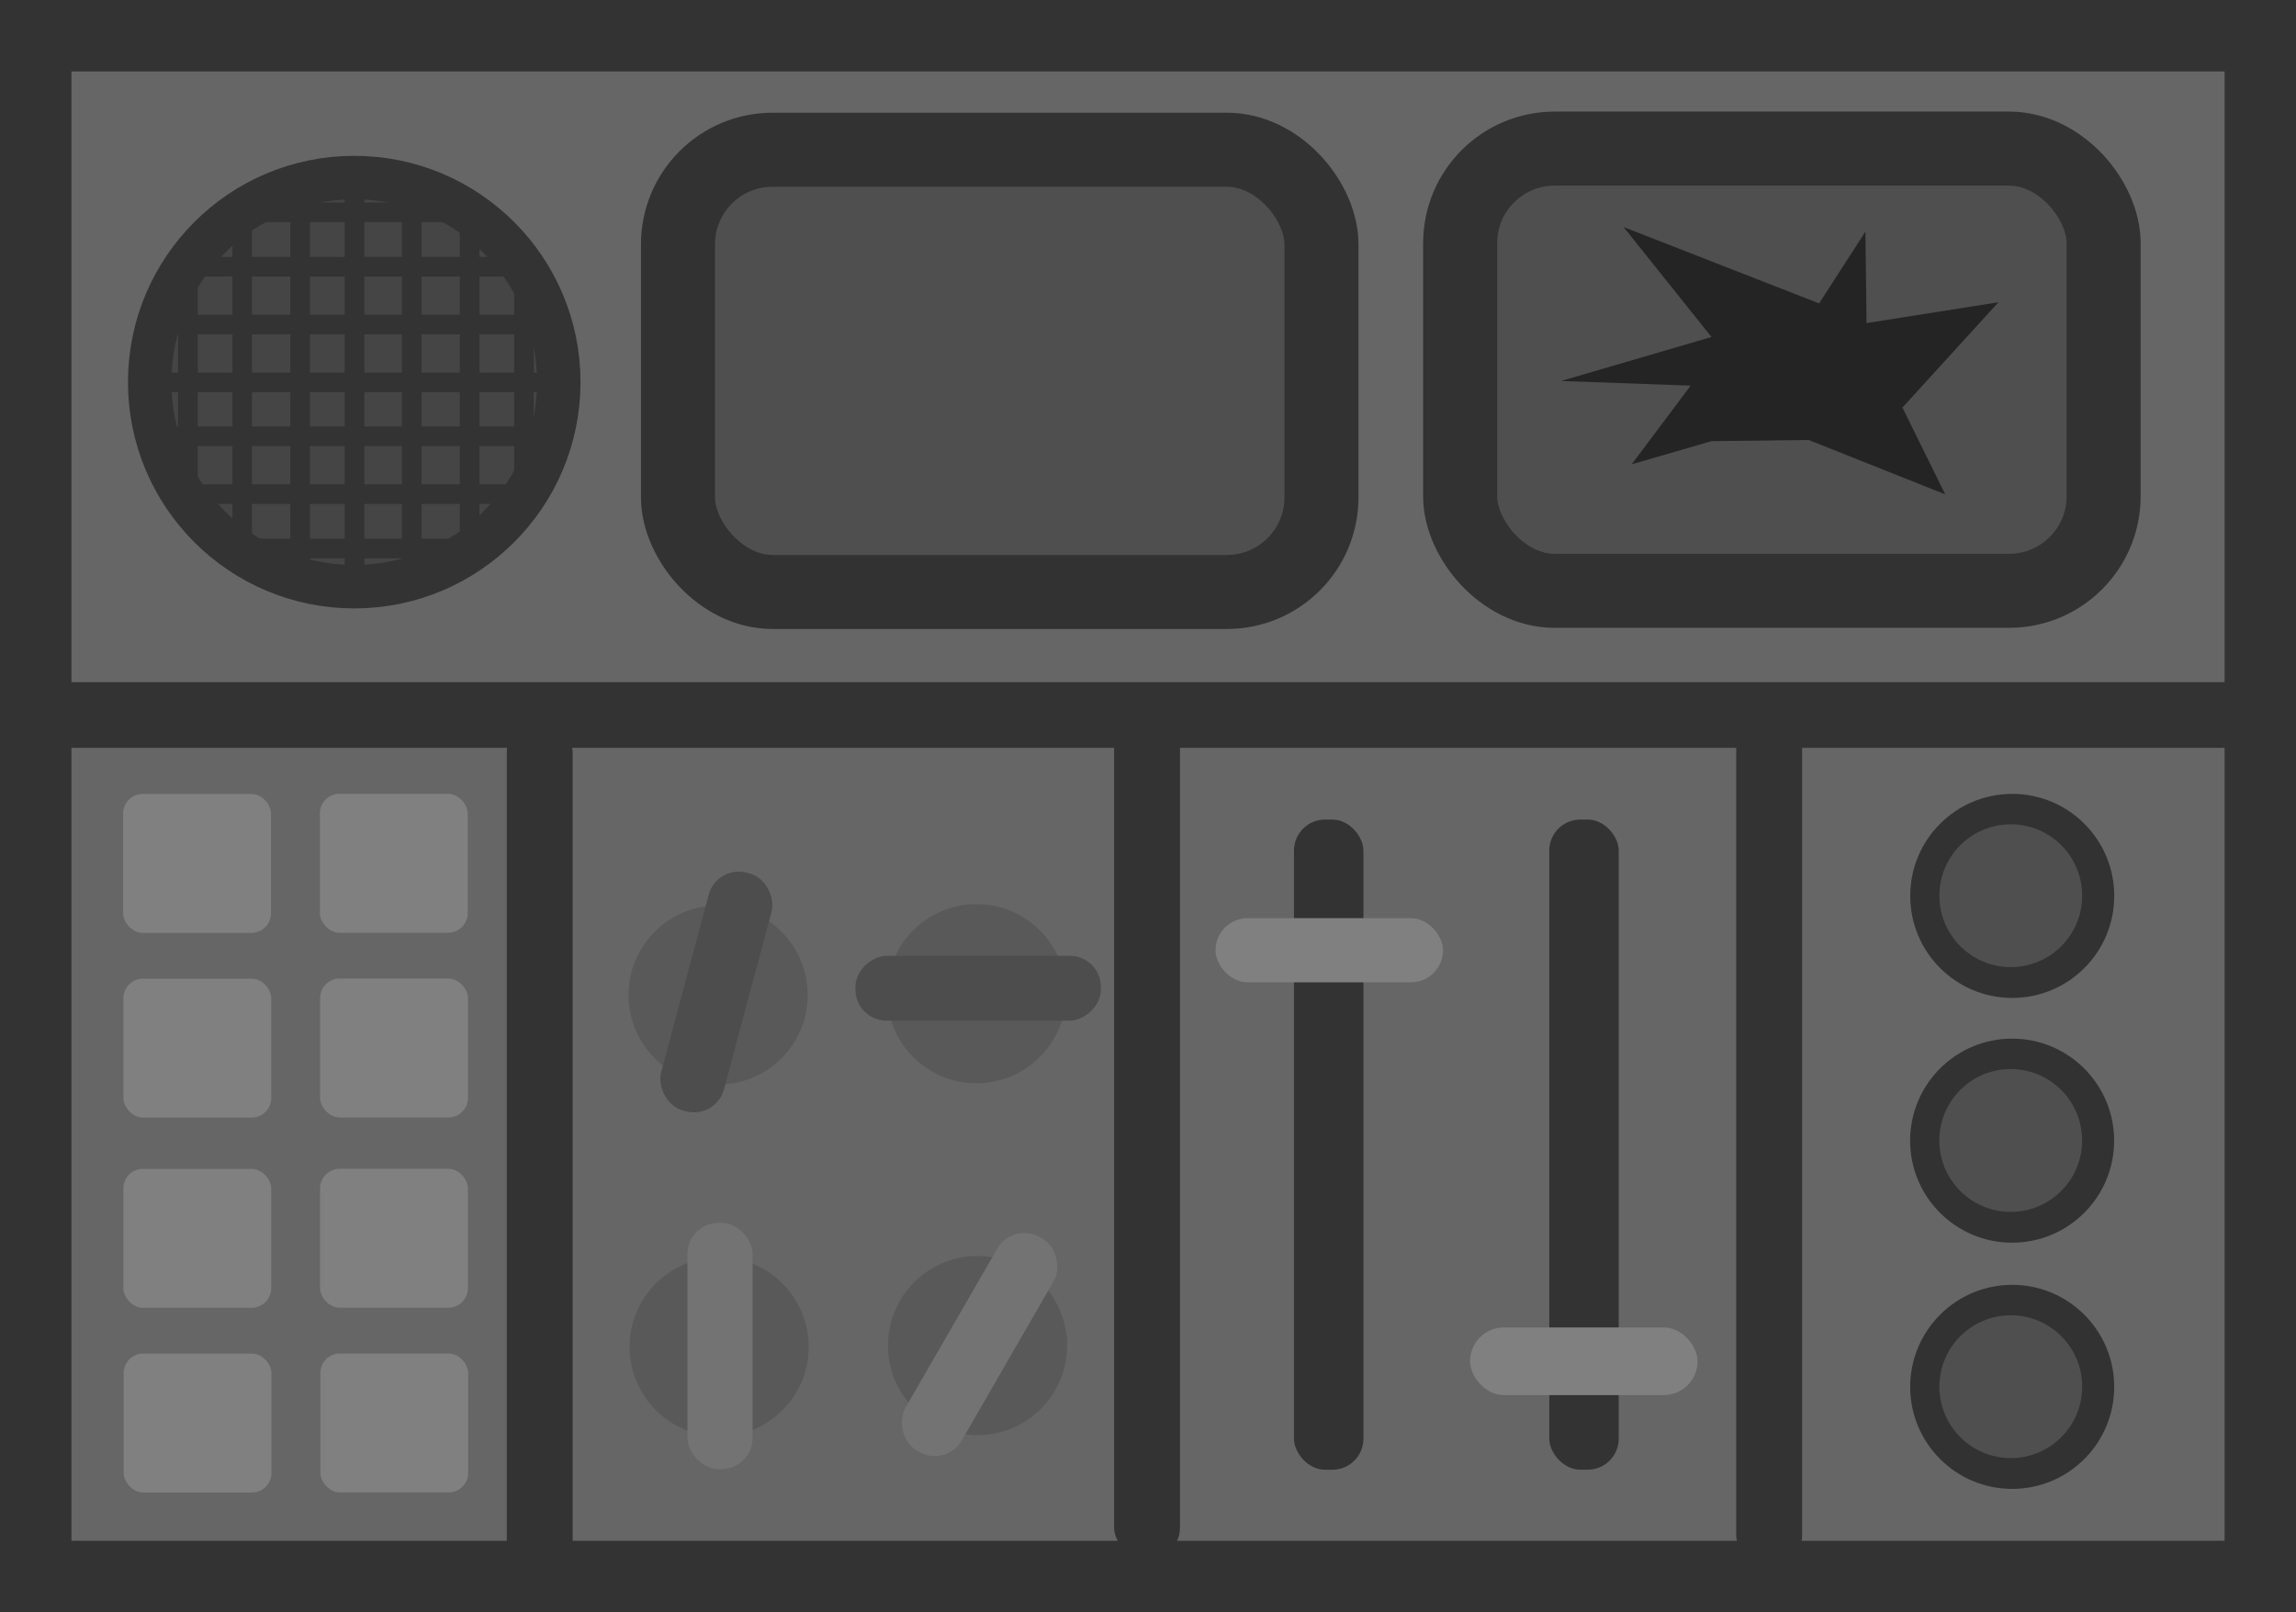 <?xml version="1.0" encoding="UTF-8" standalone="no"?>
<!-- Created with Inkscape (http://www.inkscape.org/) -->

<svg width="227.896" height="160.007" viewBox="0 0 60.297 42.335" version="1.1" id="svg84442" inkscape:version="1.3.1 (91b66b0783, 2023-11-16, custom)" sodipodi:docname="panel_without_button.svg" xmlns:inkscape="http://www.inkscape.org/namespaces/inkscape" xmlns:sodipodi="http://sodipodi.sourceforge.net/DTD/sodipodi-0.dtd" xmlns="http://www.w3.org/2000/svg" xmlns:svg="http://www.w3.org/2000/svg">
  <sodipodi:namedview id="namedview84444" pagecolor="#ffffff" bordercolor="#000000" borderopacity="0.25" inkscape:showpageshadow="2" inkscape:pageopacity="0.0" inkscape:pagecheckerboard="0" inkscape:deskcolor="#d1d1d1" inkscape:document-units="mm" showgrid="false" inkscape:zoom="0.76167929" inkscape:cx="12.472441" inkscape:cy="113.56486" inkscape:window-width="1440" inkscape:window-height="840" inkscape:window-x="0" inkscape:window-y="0" inkscape:window-maximized="1" inkscape:current-layer="layer1" />
  <defs id="defs84439" />
  <g inkscape:label="Слой 1" inkscape:groupmode="layer" id="layer1" transform="translate(-88.651,-118.822)">
    <g id="g91078-8" transform="translate(-5346.169,614.123)">
      <rect style="fill:#666666;fill-opacity:1;stroke:#333333;stroke-width:1.876;stroke-dasharray:none;stroke-opacity:1;paint-order:fill markers stroke;stop-color:#000000" id="rect55529-9-9" width="58.422" height="40.459" x="5435.758" y="-494.363" ry="0" />
      <circle style="fill:#454545;fill-opacity:1;stroke:#333333;stroke-width:1.142;stroke-dasharray:none;stroke-opacity:1;paint-order:fill markers stroke;stop-color:#000000" id="path60773-1-9-5" cx="5444.123" cy="-485.267" r="5.371" />
      <rect style="fill:#333333;fill-opacity:1;stroke:none;stroke-width:1.602;stroke-dasharray:none;stroke-opacity:1;paint-order:fill markers stroke;stop-color:#000000" id="rect63758-7-6" width="0.516" height="10.917" x="5443.873" y="-490.76" />
      <rect style="fill:#333333;fill-opacity:1;stroke:none;stroke-width:1.602;stroke-dasharray:none;stroke-opacity:1;paint-order:fill markers stroke;stop-color:#000000" id="rect63758-8-0-6" width="0.516" height="10.917" x="485.001" y="5438.801" transform="rotate(-90)" />
      <rect style="fill:#333333;fill-opacity:1;stroke:none;stroke-width:1.51;stroke-dasharray:none;stroke-opacity:1;paint-order:fill markers stroke;stop-color:#000000" id="rect63758-8-2-38-0" width="0.516" height="9.71" x="486.521" y="5439.127" transform="rotate(-90)" />
      <rect style="fill:#333333;fill-opacity:1;stroke:none;stroke-width:1.482;stroke-dasharray:none;stroke-opacity:1;paint-order:fill markers stroke;stop-color:#000000" id="rect63758-8-2-5-82-1" width="0.516" height="9.345" x="488.04" y="5439.571" transform="rotate(-90)" />
      <rect style="fill:#333333;fill-opacity:1;stroke:none;stroke-width:1.253;stroke-dasharray:none;stroke-opacity:1;paint-order:fill markers stroke;stop-color:#000000" id="rect63758-8-2-5-4-9-4" width="0.516" height="6.686" x="489.468" y="5440.908" transform="rotate(-90)" />
      <rect style="fill:#333333;fill-opacity:1;stroke:none;stroke-width:1.51;stroke-dasharray:none;stroke-opacity:1;paint-order:fill markers stroke;stop-color:#000000" id="rect63758-8-2-3-9-9" width="0.516" height="9.71" x="-484.104" y="5439.212" transform="matrix(0,1,1,0,0,0)" />
      <rect style="fill:#333333;fill-opacity:1;stroke:none;stroke-width:1.482;stroke-dasharray:none;stroke-opacity:1;paint-order:fill markers stroke;stop-color:#000000" id="rect63758-8-2-5-6-50-5" width="0.516" height="9.345" x="-482.585" y="5439.657" transform="matrix(0,1,1,0,0,0)" />
      <rect style="fill:#333333;fill-opacity:1;stroke:none;stroke-width:1.253;stroke-dasharray:none;stroke-opacity:1;paint-order:fill markers stroke;stop-color:#000000" id="rect63758-8-2-5-4-4-6-9" width="0.516" height="6.686" x="-481.157" y="5440.994" transform="matrix(0,1,1,0,0,0)" />
      <rect style="fill:#333333;fill-opacity:1;stroke:none;stroke-width:1.51;stroke-dasharray:none;stroke-opacity:1;paint-order:fill markers stroke;stop-color:#000000" id="rect63758-8-2-30-5-8" width="0.516" height="9.71" x="5442.444" y="-489.99" />
      <rect style="fill:#333333;fill-opacity:1;stroke:none;stroke-width:1.482;stroke-dasharray:none;stroke-opacity:1;paint-order:fill markers stroke;stop-color:#000000" id="rect63758-8-2-5-7-28-9" width="0.516" height="9.345" x="5440.924" y="-490.07" />
      <rect style="fill:#333333;fill-opacity:1;stroke:none;stroke-width:1.253;stroke-dasharray:none;stroke-opacity:1;paint-order:fill markers stroke;stop-color:#000000" id="rect63758-8-2-5-4-5-5-8" width="0.516" height="6.686" x="5439.497" y="-488.749" />
      <rect style="fill:#333333;fill-opacity:1;stroke:none;stroke-width:1.51;stroke-dasharray:none;stroke-opacity:1;paint-order:fill markers stroke;stop-color:#000000" id="rect63758-8-2-3-1-3-7" width="0.516" height="9.71" x="-5445.892" y="-490.076" transform="scale(-1,1)" />
      <rect style="fill:#333333;fill-opacity:1;stroke:none;stroke-width:1.482;stroke-dasharray:none;stroke-opacity:1;paint-order:fill markers stroke;stop-color:#000000" id="rect63758-8-2-5-6-5-8-2" width="0.516" height="9.345" x="-5447.411" y="-490.156" transform="scale(-1,1)" />
      <rect style="fill:#333333;fill-opacity:1;stroke:none;stroke-width:1.253;stroke-dasharray:none;stroke-opacity:1;paint-order:fill markers stroke;stop-color:#000000" id="rect63758-8-2-5-4-4-3-1-2" width="0.516" height="6.686" x="-5448.839" y="-488.835" transform="scale(-1,1)" />
      <rect style="fill:#333333;fill-opacity:1;stroke:none;stroke-width:2.873;stroke-dasharray:none;stroke-opacity:1;paint-order:fill markers stroke;stop-color:#000000" id="rect67632-0-6" width="59.678" height="1.725" x="5435.003" y="-477.389" />
      <rect style="fill:#4f4f4f;fill-opacity:1;stroke:#323232;stroke-width:1.944;stroke-dasharray:none;stroke-opacity:1;paint-order:fill markers stroke;stop-color:#000000" id="rect69275-53-7" width="16.899" height="11.612" x="5452.625" y="-491.369" ry="2.483" />
      <rect style="fill:#4f4f4f;fill-opacity:1;stroke:#323232;stroke-width:1.944;stroke-dasharray:none;stroke-opacity:1;paint-order:fill markers stroke;stop-color:#000000" id="rect69275-5-7-1" width="16.899" height="11.612" x="5473.166" y="-491.399" ry="2.483" />
      <path style="fill:#242424;fill-opacity:1;stroke:none;stroke-width:1.705;stroke-dasharray:none;stroke-opacity:1;paint-order:fill markers stroke;stop-color:#000000" d="m 5479.767,-483.717 -2.097,0.608 1.55,-2.066 -3.403,-0.122 3.95,-1.155 -2.309,-2.887 5.135,2.005 1.216,-1.884 0.03,2.401 3.464,-0.547 -2.522,2.765 1.124,2.279 -3.586,-1.428 z" id="path74201-6-0" />
      <rect style="fill:#808080;fill-opacity:1;stroke:none;stroke-width:1.856;stroke-dasharray:none;stroke-opacity:1;paint-order:fill markers stroke;stop-color:#000000" id="rect77159-21-1" width="3.882" height="3.648" x="5438.054" y="-474.453" ry="0.514" />
      <rect style="fill:#808080;fill-opacity:1;stroke:none;stroke-width:1.856;stroke-dasharray:none;stroke-opacity:1;paint-order:fill markers stroke;stop-color:#000000" id="rect77159-2-33-5" width="3.882" height="3.648" x="5443.22" y="-474.456" ry="0.514" />
      <rect style="fill:#808080;fill-opacity:1;stroke:none;stroke-width:1.856;stroke-dasharray:none;stroke-opacity:1;paint-order:fill markers stroke;stop-color:#000000" id="rect77159-20-9-9" width="3.882" height="3.648" x="5438.061" y="-469.603" ry="0.514" />
      <rect style="fill:#808080;fill-opacity:1;stroke:none;stroke-width:1.856;stroke-dasharray:none;stroke-opacity:1;paint-order:fill markers stroke;stop-color:#000000" id="rect77159-2-0-8-1" width="3.882" height="3.648" x="5443.227" y="-469.606" ry="0.514" />
      <rect style="fill:#808080;fill-opacity:1;stroke:none;stroke-width:1.856;stroke-dasharray:none;stroke-opacity:1;paint-order:fill markers stroke;stop-color:#000000" id="rect77159-0-2-1" width="3.882" height="3.648" x="5438.06" y="-464.608" ry="0.514" />
      <rect style="fill:#808080;fill-opacity:1;stroke:none;stroke-width:1.856;stroke-dasharray:none;stroke-opacity:1;paint-order:fill markers stroke;stop-color:#000000" id="rect77159-2-4-1-5" width="3.882" height="3.648" x="5443.226" y="-464.61" ry="0.514" />
      <rect style="fill:#808080;fill-opacity:1;stroke:none;stroke-width:1.856;stroke-dasharray:none;stroke-opacity:1;paint-order:fill markers stroke;stop-color:#000000" id="rect77159-20-6-3-4" width="3.882" height="3.648" x="5438.067" y="-459.758" ry="0.514" />
      <rect style="fill:#808080;fill-opacity:1;stroke:none;stroke-width:1.856;stroke-dasharray:none;stroke-opacity:1;paint-order:fill markers stroke;stop-color:#000000" id="rect77159-2-0-7-6-5" width="3.882" height="3.648" x="5443.233" y="-459.76" ry="0.514" />
      <circle style="fill:#595959;fill-opacity:1;stroke:none;stroke-width:2.694;stroke-dasharray:none;stroke-opacity:1;paint-order:fill markers stroke;stop-color:#000000" id="path78770-7-6" cx="5453.679" cy="-469.174" r="2.352" />
      <circle style="fill:#595959;fill-opacity:1;stroke:none;stroke-width:2.694;stroke-dasharray:none;stroke-opacity:1;paint-order:fill markers stroke;stop-color:#000000" id="path78770-3-5-8" cx="5453.706" cy="-459.935" r="2.352" />
      <circle style="fill:#595959;fill-opacity:1;stroke:none;stroke-width:2.694;stroke-dasharray:none;stroke-opacity:1;paint-order:fill markers stroke;stop-color:#000000" id="path78770-0-5-0" cx="5460.465" cy="-469.208" r="2.352" />
      <circle style="fill:#595959;fill-opacity:1;stroke:none;stroke-width:2.694;stroke-dasharray:none;stroke-opacity:1;paint-order:fill markers stroke;stop-color:#000000" id="path78770-3-6-3-0" cx="5460.492" cy="-459.969" r="2.352" />
      <rect style="fill:#4d4d4d;fill-opacity:1;stroke:none;stroke-width:2.95;stroke-dasharray:none;stroke-opacity:1;paint-order:fill markers stroke;stop-color:#000000" id="rect81218-78-6" width="1.71" height="6.467" x="5145.498" y="-1868.001" ry="0.818" transform="rotate(15)" />
      <rect style="fill:#4d4d4d;fill-opacity:1;stroke:none;stroke-width:2.939;stroke-dasharray:none;stroke-opacity:1;paint-order:fill markers stroke;stop-color:#000000" id="rect81218-2-0-6" width="1.703" height="6.444" x="468.5" y="5457.286" ry="0.815" transform="rotate(-90)" />
      <rect style="fill:#737373;fill-opacity:1;stroke:none;stroke-width:2.95;stroke-dasharray:none;stroke-opacity:1;paint-order:fill markers stroke;stop-color:#000000" id="rect81218-9-5-1" width="1.71" height="6.467" x="5452.874" y="-463.192" ry="0.818" />
      <rect style="fill:#737373;fill-opacity:1;stroke:none;stroke-width:2.95;stroke-dasharray:none;stroke-opacity:1;paint-order:fill markers stroke;stop-color:#000000" id="rect81218-7-1-1" width="1.71" height="6.467" x="4498.117" y="-3131.874" ry="0.818" transform="rotate(30)" />
      <rect style="fill:#333333;fill-opacity:1;stroke:none;stroke-width:1.856;stroke-dasharray:none;stroke-opacity:1;paint-order:fill markers stroke;stop-color:#000000" id="rect81429-1-8" width="1.731" height="22.357" x="5448.128" y="-476.352" ry="0.815" />
      <rect style="fill:#333333;fill-opacity:1;stroke:none;stroke-width:1.856;stroke-dasharray:none;stroke-opacity:1;paint-order:fill markers stroke;stop-color:#000000" id="rect81429-5-8-3" width="1.731" height="22.357" x="5464.078" y="-476.731" ry="0.815" />
      <rect style="fill:#333333;fill-opacity:1;stroke:none;stroke-width:1.856;stroke-dasharray:none;stroke-opacity:1;paint-order:fill markers stroke;stop-color:#000000" id="rect81429-5-5-3-7" width="1.731" height="22.357" x="5480.416" y="-476.533" ry="0.815" />
      <rect style="fill:#333333;fill-opacity:1;stroke:none;stroke-width:1.856;stroke-dasharray:none;stroke-opacity:1;paint-order:fill markers stroke;stop-color:#000000" id="rect82206-5-5" width="1.824" height="17.072" x="5468.802" y="-473.78" ry="0.815" />
      <rect style="fill:#333333;fill-opacity:1;stroke:none;stroke-width:1.856;stroke-dasharray:none;stroke-opacity:1;paint-order:fill markers stroke;stop-color:#000000" id="rect82206-6-8-3" width="1.824" height="17.072" x="5475.507" y="-473.781" ry="0.815" />
      <rect style="fill:#808080;fill-opacity:1;stroke:none;stroke-width:2.089;stroke-dasharray:none;stroke-opacity:1;paint-order:fill markers stroke;stop-color:#000000" id="rect82237-6-1" width="5.974" height="1.684" x="5466.742" y="-471.191" ry="0.842" />
      <rect style="fill:#808080;fill-opacity:1;stroke:none;stroke-width:2.146;stroke-dasharray:none;stroke-opacity:1;paint-order:fill markers stroke;stop-color:#000000" id="rect82237-0-4-9" width="5.974" height="1.777" x="5473.427" y="-460.445" ry="0.889" />
      <circle style="fill:#323232;fill-opacity:1;stroke:none;stroke-width:1;stroke-dasharray:none;stroke-opacity:0.8;paint-order:fill markers stroke;stop-color:#000000" id="path87164-02-3" cx="5487.664" cy="-458.884" r="2.679" />
      <circle style="fill:#4f4f4f;fill-opacity:1;stroke:none;stroke-width:0.914;stroke-dasharray:none;stroke-opacity:0.8;paint-order:fill markers stroke;stop-color:#000000" id="path87961-2-1" cx="5487.627" cy="-458.889" r="1.875" />
      <circle style="fill:#323232;fill-opacity:1;stroke:none;stroke-width:1;stroke-dasharray:none;stroke-opacity:0.8;paint-order:fill markers stroke;stop-color:#000000" id="path87164-02-8-3" cx="5487.665" cy="-471.776" r="2.679" />
      <circle style="fill:#4f4f4f;fill-opacity:1;stroke:none;stroke-width:0.914;stroke-dasharray:none;stroke-opacity:0.8;paint-order:fill markers stroke;stop-color:#000000" id="path87961-2-0-9" cx="5487.627" cy="-471.781" r="1.875" />
      <circle style="fill:#323232;fill-opacity:1;stroke:none;stroke-width:1;stroke-dasharray:none;stroke-opacity:0.8;paint-order:fill markers stroke;stop-color:#000000" id="path87164-02-1-3" cx="5487.662" cy="-465.349" r="2.679" />
      <circle style="fill:#4f4f4f;fill-opacity:1;stroke:none;stroke-width:0.914;stroke-dasharray:none;stroke-opacity:0.8;paint-order:fill markers stroke;stop-color:#000000" id="path87961-2-4-0" cx="5487.625" cy="-465.354" r="1.875" />
    </g>
  </g>
</svg>
